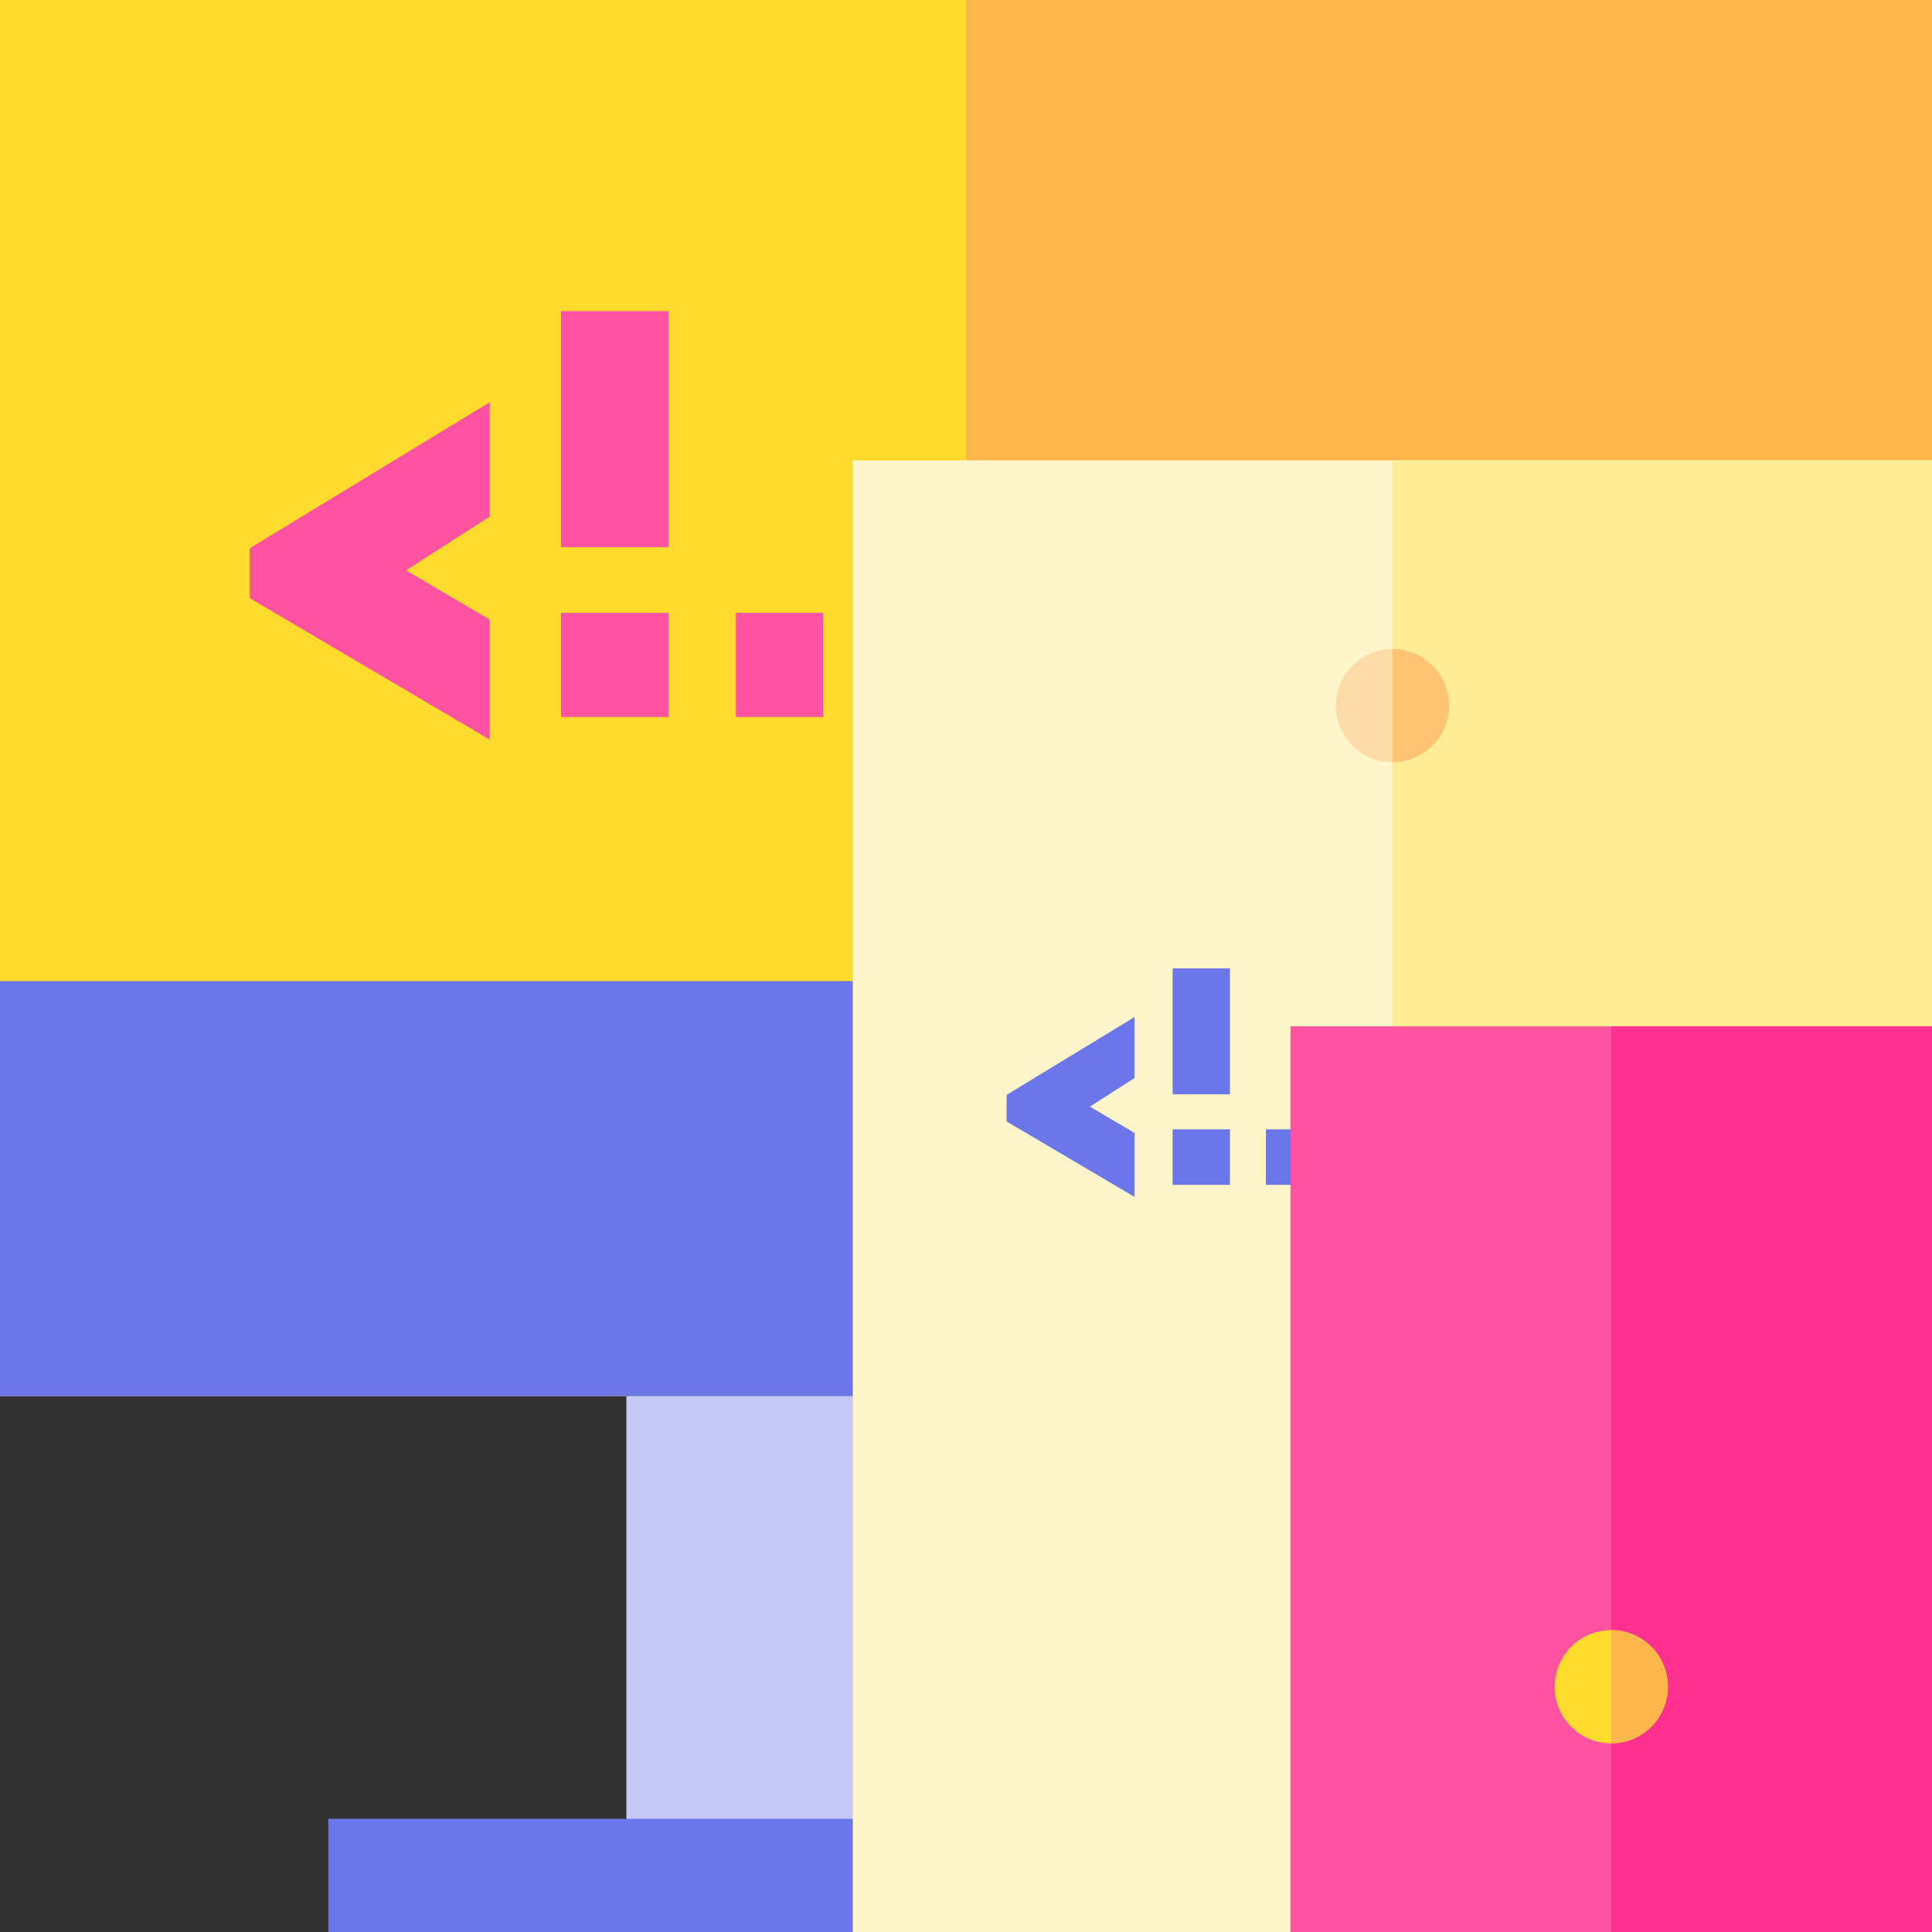 <?xml version="1.0" encoding="iso-8859-1"?>
<!-- Generator: Adobe Illustrator 19.0.0, SVG Export Plug-In . SVG Version: 6.00 Build 0)  -->
<svg version="1.1" id="Capa_1" xmlns="http://www.w3.org/2000/svg" xmlns:xlink="http://www.w3.org/1999/xlink" x="0px" y="0px"
	 viewBox="0 0 512 512" style="enable-background:new 0 0 512 512;" xml:space="preserve">
<rect x="0" y="0" width="512" height="512" fill="#333333" stroke="none"/>
<path style="fill:#C3C8F6;" d="M346,512H166V340h180V512z"/>
<rect x="87" y="482" style="fill:#6B77E8;" width="156" height="30"/>
<path style="fill:#FFDB2D;" d="M512,370H0V0h512V370z"/>
<rect x="256" style="fill:#FFB64C;" width="256" height="370"/>
<path style="fill:#6B77E8;" d="M512,370H0V260h512V370z"/>
<rect x="256" y="260" style="fill:#3A4DE2;" width="256" height="110"/>
<path style="fill:#FFF5CB;" d="M512,512H226V122h286V512z"/>
<g>
	<path style="fill:#FF52A0;" d="M66.178,145.3l63.6-38.7v30.3l-22.2,14.25l22.2,13.05V196l-63.6-37.5V145.3z"/>
	<path style="fill:#FF52A0;" d="M148.677,145V82.45h28.5V145H148.677z M148.677,190v-27.6h28.5V190H148.677z"/>
	<path style="fill:#FF52A0;" d="M195.025,190v-27.6h23.1V190H195.025z"/>
</g>
<rect x="369" y="122" style="fill:#FFEC97;" width="143" height="390"/>
<g>
	<path style="fill:#6B77E8;" d="M266.762,290.16l33.92-20.64v16.16l-11.84,7.6l11.84,6.96v16.96l-33.92-20L266.762,290.16
		L266.762,290.16z"/>
	<path style="fill:#6B77E8;" d="M310.761,290v-33.36h15.2V290H310.761z M310.761,314v-14.72h15.2V314H310.761z"/>
	<path style="fill:#6B77E8;" d="M335.48,314v-14.72h12.32V314H335.48z"/>
</g>
<circle style="fill:#FFDBA9;" cx="369" cy="187" r="15"/>
<path style="fill:#FFC473;" d="M369,172v30c8.284,0,15-6.716,15-15S377.284,172,369,172z"/>
<path style="fill:#FF52A0;" d="M512,512H342V272h170V512z"/>
<rect x="427" y="272" style="fill:#FF318E;" width="85" height="240"/>
<circle style="fill:#FFDB2D;" cx="427" cy="447" r="15"/>
<path style="fill:#FFB64C;" d="M427,432v30c8.284,0,15-6.716,15-15S435.284,432,427,432z"/>
<g>
</g>
<g>
</g>
<g>
</g>
<g>
</g>
<g>
</g>
<g>
</g>
<g>
</g>
<g>
</g>
<g>
</g>
<g>
</g>
<g>
</g>
<g>
</g>
<g>
</g>
<g>
</g>
<g>
</g>
</svg>
